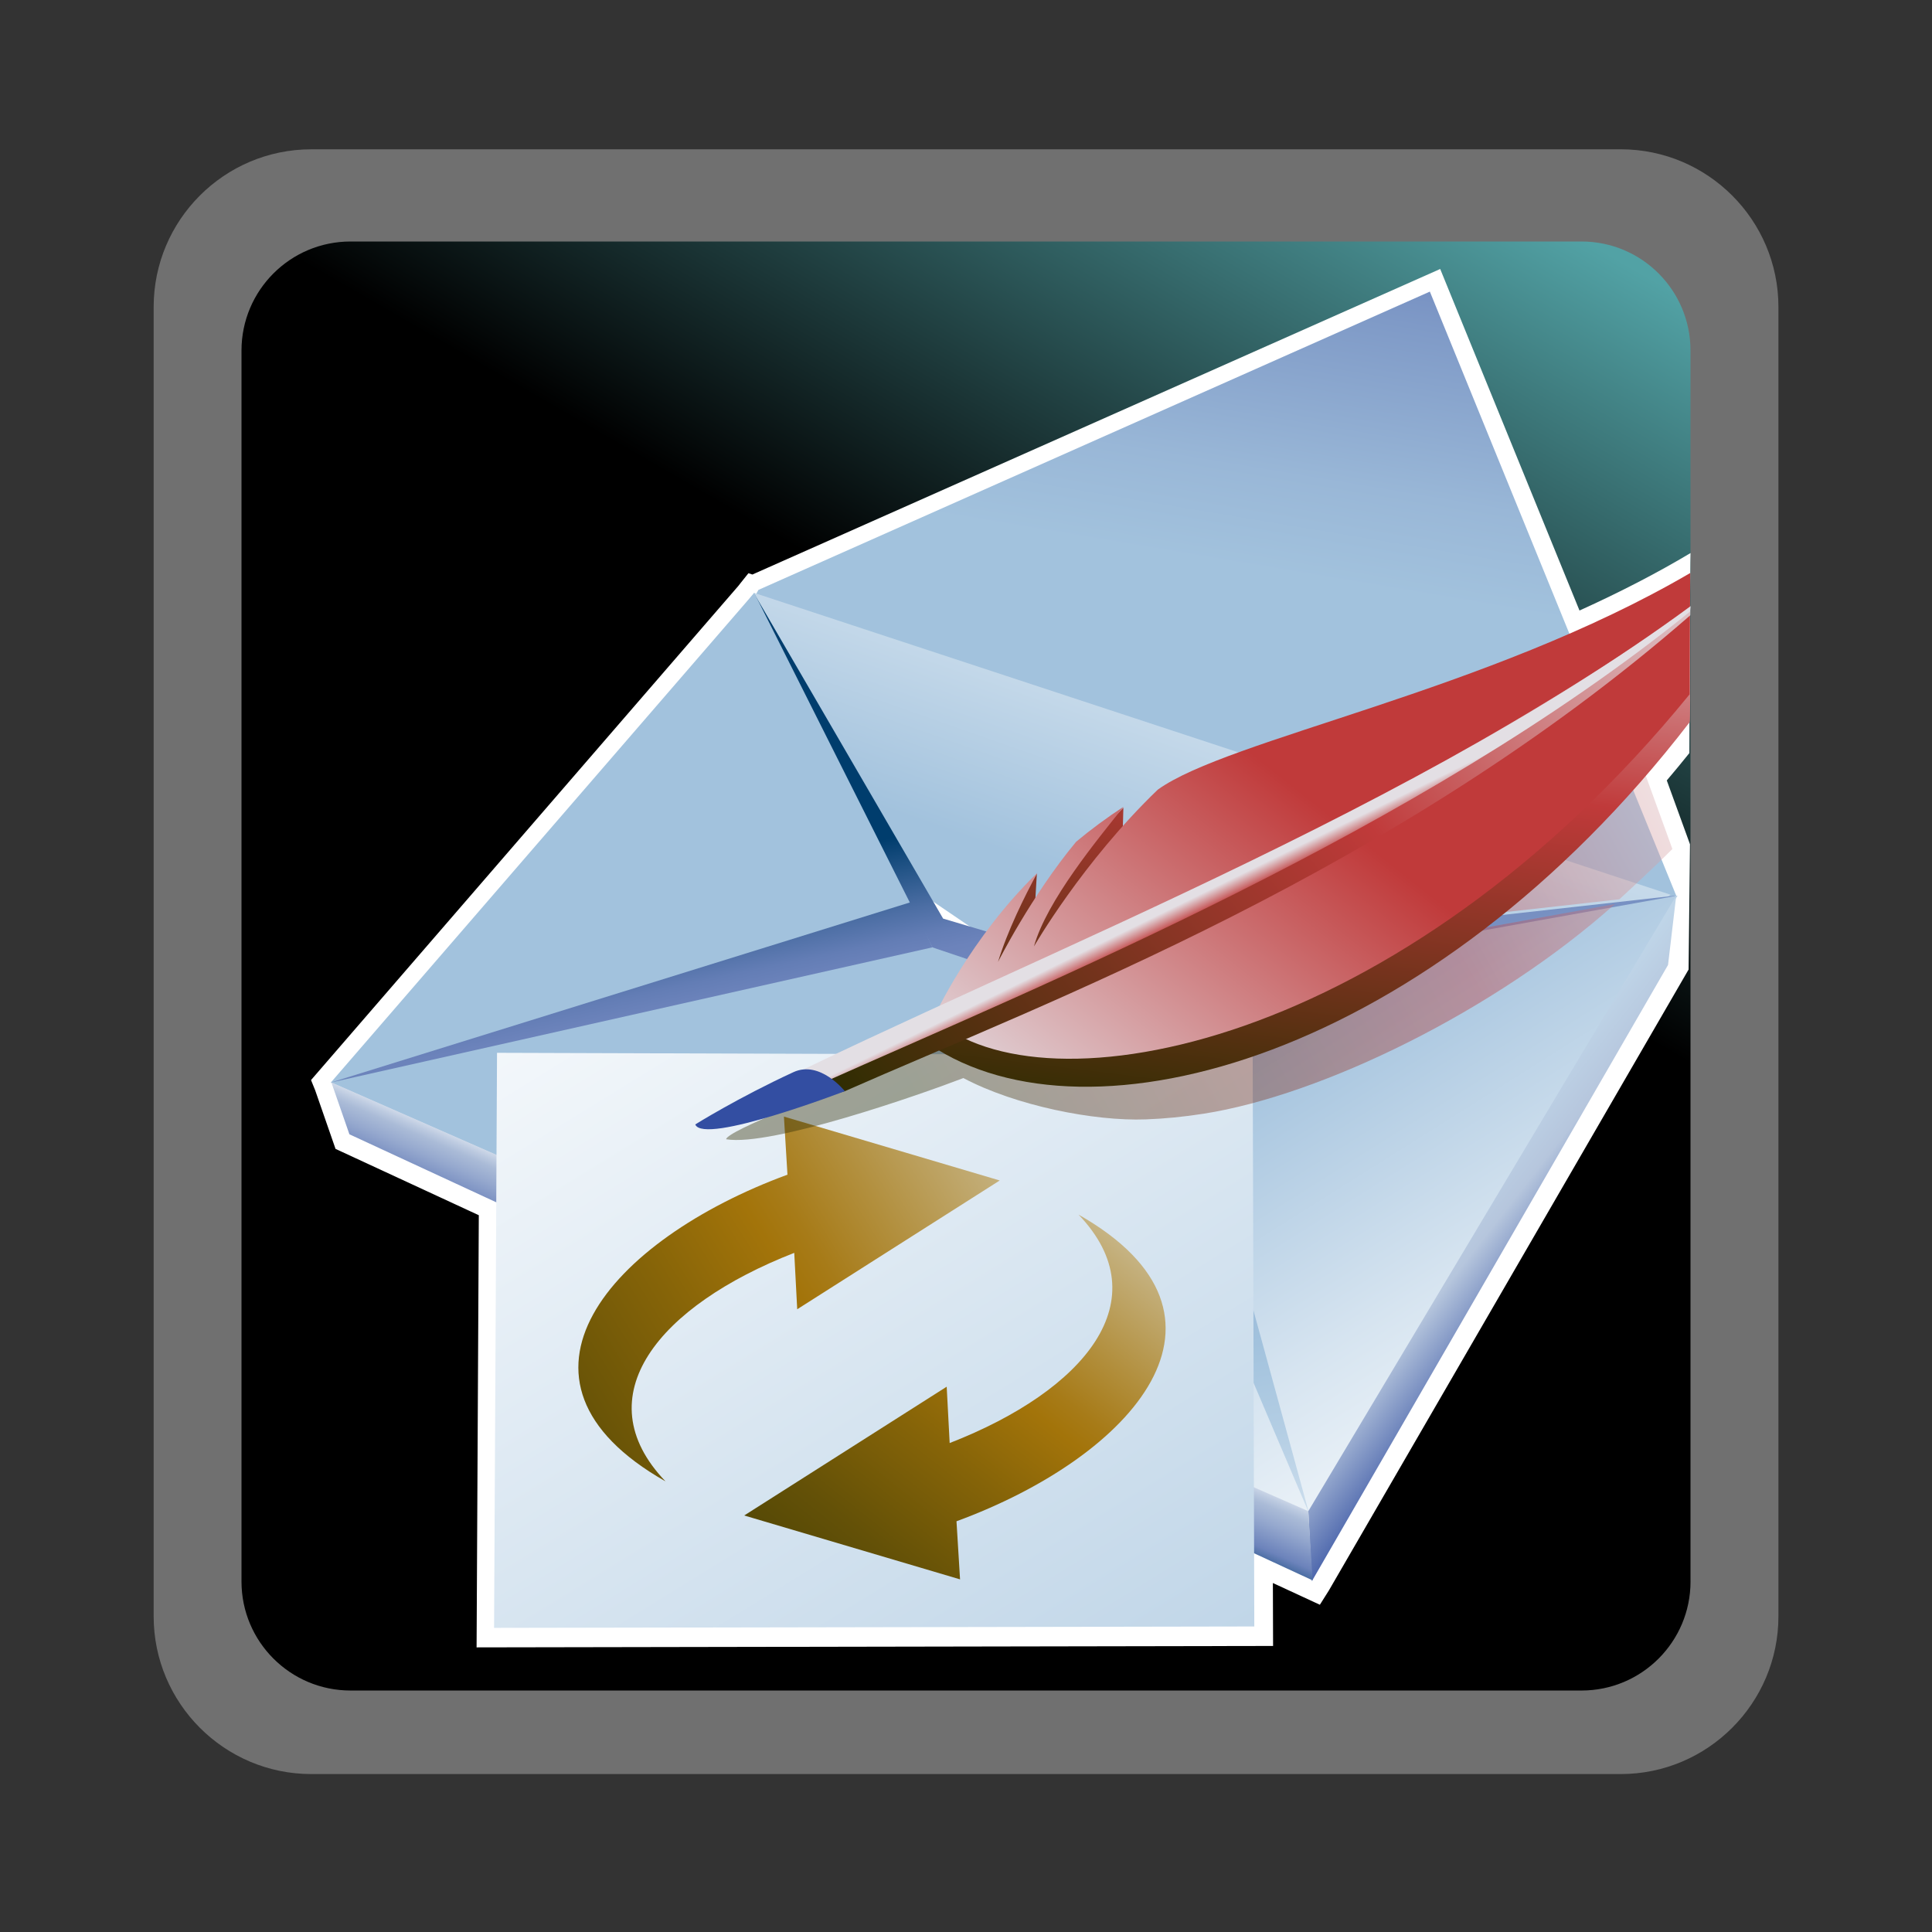 <?xml version="1.0" encoding="UTF-8"?>
<svg xmlns="http://www.w3.org/2000/svg" xmlns:xlink="http://www.w3.org/1999/xlink" contentScriptType="text/ecmascript" width="88" baseProfile="tiny" zoomAndPan="magnify" contentStyleType="text/css" viewBox="-20.063 -10.063 88 88" height="88" preserveAspectRatio="xMidYMid meet" version="1.1">
    <rect x="-20.063" y="-10.063" width="88" height="88" fill="#333333" stroke="none"/>
    <rect x="-20.063" width="88" fill="none" y="-10.063" height="88"/>
    <path fill="#ffffff" d="M -5.885 -3.262 C -9.844 -3.262 -13.064 -0.041 -13.064 3.918 L -13.064 63.56 C -13.064 67.517 -9.844 70.743 -5.885 70.743 L 53.761 70.743 C 57.718 70.743 60.942 67.517 60.942 63.56 L 60.942 3.917 C 60.942 -0.042 57.718 -3.263 53.761 -3.263 L -5.885 -3.263 L -5.885 -3.262 z " fill-opacity="0.3"/>
    <linearGradient x1="-2776.473" gradientTransform="matrix(1 0 0 1 2778.779 -2261.04)" y1="2332.441" x2="-2733.211" gradientUnits="userSpaceOnUse" y2="2257.508" xlink:type="simple" xlink:actuate="onLoad" id="XMLID_19_" xlink:show="other">
        <stop stop-color="#000000" offset="0"/>
        <stop stop-color="#000000" offset="0.646"/>
        <stop stop-color="#52a2a5" offset="0.994"/>
        <stop stop-color="#52a2a5" offset="1"/>
    </linearGradient>
    <path fill="url(#XMLID_19_)" d="M 56.938 61.975 C 56.938 64.715 54.715 66.938 51.975 66.938 L -4.098 66.938 C -6.838 66.938 -9.063 64.715 -9.063 61.975 L -9.063 5.903 C -9.063 3.16 -6.838 0.937 -4.098 0.937 L 51.974 0.937 C 54.715 0.937 56.937 3.16 56.937 5.903 L 56.937 61.975 z "/>
    <path fill="#ffffff" d="M 14.207 16.106 C 14.128 16.081 14.027 16.047 14.027 16.047 L 13.663 16.502 L 13.575 16.616 L -5.896 39.132 L -5.708 39.595 L -4.78 42.267 C -4.78 42.267 0.921 44.907 1.746 45.289 C 1.742 46.288 1.645 64.973 1.645 64.973 L 37.924 64.908 C 37.924 64.908 37.919 63.011 37.915 62.041 C 38.636 62.375 40.055 63.031 40.055 63.031 L 40.464 62.383 L 56.85 34.097 L 56.914 28.393 C 56.914 28.393 56.097 26.14 55.857 25.484 C 56.205 25.075 56.547 24.66 56.885 24.239 C 56.885 24.203 56.919 15.127 56.939 15.127 C 55.42 16.035 53.736 16.906 51.881 17.746 C 51.287 16.29 45.536 2.189 45.536 2.189 C 45.536 2.189 14.264 16.082 14.207 16.106 z "/>
    <g>
        <linearGradient x1="-832.471" gradientTransform="matrix(2.279 0 0 -2.279 1936.172 2880.721)" y1="1264.515" x2="-833.703" gradientUnits="userSpaceOnUse" y2="1257.135" xlink:type="simple" xlink:actuate="onLoad" id="XMLID_20_" xlink:show="other">
            <stop stop-color="#6c83bb" offset="0"/>
            <stop stop-color="#7f9ac7" offset="0.29"/>
            <stop stop-color="#99b7d7" offset="0.74"/>
            <stop stop-color="#a2c2dd" offset="1"/>
        </linearGradient>
        <polygon fill="url(#XMLID_20_)" points="45.065,3.219 14.482,16.806 12.248,20.81 54.744,33.035 56.287,30.732  "/>
        <linearGradient x1="-832.604" gradientTransform="matrix(2.279 0 0 -2.279 1936.172 2880.721)" y1="1259.108" x2="-835.636" gradientUnits="userSpaceOnUse" y2="1250.487" xlink:type="simple" xlink:actuate="onLoad" id="XMLID_21_" xlink:show="other">
            <stop stop-color="#ffffff" offset="0"/>
            <stop stop-color="#a2c2dd" offset="1"/>
        </linearGradient>
        <polygon fill="url(#XMLID_21_)" points="14.283,16.941 56.031,30.69 39.61,42.674 9.959,22.519  "/>
        <linearGradient x1="-830.196" gradientTransform="matrix(2.279 0 0 -2.279 1936.172 2880.721)" y1="1235.104" x2="-833.977" gradientUnits="userSpaceOnUse" y2="1253.078" xlink:type="simple" xlink:actuate="onLoad" id="XMLID_22_" xlink:show="other">
            <stop stop-color="#ffffff" offset="0"/>
            <stop stop-color="#e4edf5" offset="0.1"/>
            <stop stop-color="#b4cee4" offset="0.28"/>
            <stop stop-color="#a2c2dd" offset="0.38"/>
            <stop stop-color="#8eabd1" offset="0.58"/>
            <stop stop-color="#6c83bb" offset="0.87"/>
            <stop stop-color="#637db5" offset="0.89"/>
            <stop stop-color="#4c6ea4" offset="0.92"/>
            <stop stop-color="#265689" offset="0.96"/>
            <stop stop-color="#003d6d" offset="1"/>
        </linearGradient>
        <polygon fill="url(#XMLID_22_)" points="14.311,17.013 22.895,31.778 29.446,33.727 56.265,30.73 19.866,44.322  "/>
        <linearGradient x1="-829.947" gradientTransform="matrix(2.279 0 0 -2.279 1936.172 2880.721)" y1="1235.422" x2="-836.234" gradientUnits="userSpaceOnUse" y2="1245.399" xlink:type="simple" xlink:actuate="onLoad" id="XMLID_23_" xlink:show="other">
            <stop stop-color="#ffffff" offset="0"/>
            <stop stop-color="#f4f8fb" offset="0.19"/>
            <stop stop-color="#d6e4f0" offset="0.52"/>
            <stop stop-color="#a7c5df" offset="0.96"/>
            <stop stop-color="#a2c2dd" offset="1"/>
        </linearGradient>
        <polygon fill="url(#XMLID_23_)" points="-4.995,39.245 14.292,16.942 22.405,33.088 29.626,35.521 56.347,30.73 39.568,58.804  "/>
        <linearGradient x1="-842.412" gradientTransform="matrix(2.279 0 0 -2.279 1936.172 2880.721)" y1="1232.538" x2="-846.192" gradientUnits="userSpaceOnUse" y2="1250.507" xlink:type="simple" xlink:actuate="onLoad" id="XMLID_24_" xlink:show="other">
            <stop stop-color="#ffffff" offset="0"/>
            <stop stop-color="#e4edf5" offset="0.1"/>
            <stop stop-color="#b4cee4" offset="0.28"/>
            <stop stop-color="#a2c2dd" offset="0.38"/>
            <stop stop-color="#8eabd1" offset="0.58"/>
            <stop stop-color="#6c83bb" offset="0.87"/>
            <stop stop-color="#637db5" offset="0.89"/>
            <stop stop-color="#4c6ea4" offset="0.92"/>
            <stop stop-color="#265689" offset="0.96"/>
            <stop stop-color="#003d6d" offset="1"/>
        </linearGradient>
        <polygon fill="url(#XMLID_24_)" points="-4.995,39.245 21.447,31.022 22.405,33.088  "/>
        <linearGradient x1="-832.509" gradientTransform="matrix(2.279 0 0 -2.279 1936.172 2880.721)" y1="1234.618" x2="-836.289" gradientUnits="userSpaceOnUse" y2="1252.591" xlink:type="simple" xlink:actuate="onLoad" id="XMLID_25_" xlink:show="other">
            <stop stop-color="#ffffff" offset="0"/>
            <stop stop-color="#e4edf5" offset="0.1"/>
            <stop stop-color="#b4cee4" offset="0.28"/>
            <stop stop-color="#a2c2dd" offset="0.38"/>
            <stop stop-color="#8eabd1" offset="0.58"/>
            <stop stop-color="#6c83bb" offset="0.87"/>
            <stop stop-color="#637db5" offset="0.89"/>
            <stop stop-color="#4c6ea4" offset="0.92"/>
            <stop stop-color="#265689" offset="0.96"/>
            <stop stop-color="#003d6d" offset="1"/>
        </linearGradient>
        <polygon fill="url(#XMLID_25_)" points="39.561,58.856 33.004,34.938 29.626,35.521  "/>
        <linearGradient x1="-829.524" gradientTransform="matrix(2.279 0 0 -2.279 1936.172 2880.721)" y1="1244.43" x2="-826.689" gradientUnits="userSpaceOnUse" y2="1242.22" xlink:type="simple" xlink:actuate="onLoad" id="XMLID_26_" xlink:show="other">
            <stop stop-color="#bfd5e8" offset="0"/>
            <stop stop-color="#b6c6dd" offset="0.3"/>
            <stop stop-color="#3f5aa6" offset="0.78"/>
            <stop stop-color="#003d6d" offset="1"/>
        </linearGradient>
        <polygon fill="url(#XMLID_26_)" points="56.287,30.732 39.529,58.768 39.69,61.959 55.914,33.889  "/>
        <linearGradient x1="-841.475" gradientTransform="matrix(2.279 0 0 -2.279 1936.172 2880.721)" y1="1242.633" x2="-842.297" gradientUnits="userSpaceOnUse" y2="1240.75" xlink:type="simple" xlink:actuate="onLoad" id="XMLID_27_" xlink:show="other">
            <stop stop-color="#ffffff" offset="0"/>
            <stop stop-color="#ecf0f6" offset="0.05"/>
            <stop stop-color="#bccae0" offset="0.2"/>
            <stop stop-color="#aabbd7" offset="0.27"/>
            <stop stop-color="#95a8ce" offset="0.42"/>
            <stop stop-color="#6c83bb" offset="0.67"/>
            <stop stop-color="#003d6d" offset="0.96"/>
            <stop stop-color="#003d6d" offset="1"/>
        </linearGradient>
        <polygon fill="url(#XMLID_27_)" points="39.529,58.768 -4.97,39.237 -4.148,41.602 39.723,61.92  "/>
        <linearGradient x1="-847.788" gradientTransform="matrix(2.279 0 0 -2.279 1936.172 2880.721)" y1="1252.788" x2="-830.669" gradientUnits="userSpaceOnUse" y2="1225.018" xlink:type="simple" xlink:actuate="onLoad" id="XMLID_28_" xlink:show="other">
            <stop stop-color="#ffffff" offset="0"/>
            <stop stop-color="#a2c2dd" offset="1"/>
        </linearGradient>
        <polygon fill="url(#XMLID_28_)" points="2.576,37.891 2.441,64.084 37.069,64.021 36.995,38.002  "/>
        <linearGradient x1="-834.366" gradientTransform="matrix(2.279 0 0 -2.279 1936.172 2880.721)" y1="1245.63" x2="-843.297" gradientUnits="userSpaceOnUse" y2="1234.398" xlink:type="simple" xlink:actuate="onLoad" id="XMLID_29_" xlink:show="other">
            <stop stop-color="#e6eef4" offset="0"/>
            <stop stop-color="#dad9cb" offset="0.06"/>
            <stop stop-color="#c3ae79" offset="0.2"/>
            <stop stop-color="#b28f3d" offset="0.32"/>
            <stop stop-color="#a77b18" offset="0.4"/>
            <stop stop-color="#a3740a" offset="0.44"/>
            <stop stop-color="#866408" offset="0.56"/>
            <stop stop-color="#645107" offset="0.72"/>
            <stop stop-color="#4f4505" offset="0.85"/>
            <stop stop-color="#474105" offset="0.94"/>
            <stop stop-color="#474105" offset="1"/>
        </linearGradient>
        <path fill="url(#XMLID_29_)" d="M 29.062 45.26 C 37.188 49.873 31.574 56.264 23.504 59.229 L 23.666 61.875 L 13.835 58.965 L 23.058 53.099 L 23.193 55.666 C 29.363 53.265 32.777 49.139 29.062 45.26 z "/>
        <linearGradient x1="-835.723" gradientTransform="matrix(2.279 0 0 -2.279 1936.172 2880.721)" y1="1247.398" x2="-851.573" gradientUnits="userSpaceOnUse" y2="1237.554" xlink:type="simple" xlink:actuate="onLoad" id="XMLID_30_" xlink:show="other">
            <stop stop-color="#e6eef4" offset="0"/>
            <stop stop-color="#dad9cb" offset="0.06"/>
            <stop stop-color="#c3ae79" offset="0.2"/>
            <stop stop-color="#b28f3d" offset="0.32"/>
            <stop stop-color="#a77b18" offset="0.4"/>
            <stop stop-color="#a3740a" offset="0.44"/>
            <stop stop-color="#866408" offset="0.56"/>
            <stop stop-color="#645107" offset="0.72"/>
            <stop stop-color="#4f4505" offset="0.85"/>
            <stop stop-color="#474105" offset="0.94"/>
            <stop stop-color="#474105" offset="1"/>
        </linearGradient>
        <path fill="url(#XMLID_30_)" d="M 10.248 57.41 C 2.122 52.797 7.736 46.405 15.805 43.442 L 15.644 40.796 L 25.474 43.706 L 16.249 49.572 L 16.114 47.003 C 9.948 49.408 6.536 53.532 10.248 57.41 z "/>
        <linearGradient x1="-822.759" gradientTransform="matrix(2.279 0 0 -2.279 1936.172 2880.721)" y1="1254.423" x2="-840.067" gradientUnits="userSpaceOnUse" y2="1244.906" xlink:type="simple" xlink:actuate="onLoad" id="XMLID_31_" xlink:show="other">
            <stop stop-color="#e6eef4" offset="0"/>
            <stop stop-color="#c03a3a" offset="0.44"/>
            <stop stop-color="#302d02" offset="0.94"/>
            <stop stop-color="#302d02" offset="1"/>
        </linearGradient>
        <path fill="url(#XMLID_31_)" d="M 29.593 33.594 L 53.696 30.9 C 53.696 30.9 55.314 29.417 56.112 28.607 L 54.507 24.183 L 56.559 20.263 L 29.593 33.594 z " fill-opacity="0.4"/>
        <linearGradient x1="-821.439" gradientTransform="matrix(2.279 0 0 -2.279 1936.172 2880.721)" y1="1255.086" x2="-840.498" gradientUnits="userSpaceOnUse" y2="1244.607" xlink:type="simple" xlink:actuate="onLoad" id="XMLID_32_" xlink:show="other">
            <stop stop-color="#e6eef4" offset="0"/>
            <stop stop-color="#c03a3a" offset="0.44"/>
            <stop stop-color="#302d02" offset="0.94"/>
            <stop stop-color="#302d02" offset="1"/>
        </linearGradient>
        <path fill="url(#XMLID_32_)" d="M 33.161 34.808 L 30.508 35.267 L 30.432 35.005 C 30.432 35.005 13.163 41.043 13.009 41.828 C 15.057 42.176 21.916 39.775 23.817 39.041 C 26.199 40.303 29.783 41.013 32.13 40.923 C 32.981 40.893 33.865 40.806 34.766 40.664 C 40.106 39.831 48.025 35.997 53.495 31.115 L 33.161 34.808 z " fill-opacity="0.4"/>
        <linearGradient x1="-831.05" gradientTransform="matrix(2.279 0 0 -2.279 1936.172 2880.721)" y1="1259.386" x2="-832.839" gradientUnits="userSpaceOnUse" y2="1244.843" xlink:type="simple" xlink:actuate="onLoad" id="XMLID_33_" xlink:show="other">
            <stop stop-color="#e6eef4" offset="0"/>
            <stop stop-color="#c03a3a" offset="0.44"/>
            <stop stop-color="#302d02" offset="0.94"/>
            <stop stop-color="#302d02" offset="1"/>
        </linearGradient>
        <path fill="url(#XMLID_33_)" d="M 56.917 16.482 C 46.863 22.5 31.072 27.922 31.072 27.922 L 31.106 26.728 L 27.096 30.885 L 27.165 29.73 L 22.295 37.522 C 29.503 42.393 45.108 38.143 56.9 22.829 C 56.956 22.773 56.885 16.482 56.917 16.482 z "/>
        <linearGradient x1="-837.305" gradientTransform="matrix(2.279 0 0 -2.279 1936.172 2880.721)" y1="1244.855" x2="-831.623" gradientUnits="userSpaceOnUse" y2="1252.012" xlink:type="simple" xlink:actuate="onLoad" id="XMLID_34_" xlink:show="other">
            <stop stop-color="#e3dfe4" offset="0"/>
            <stop stop-color="#c03a3a" offset="1"/>
        </linearGradient>
        <path fill="url(#XMLID_34_)" d="M 56.894 21.565 C 56.886 21.558 56.927 16.094 56.927 16.035 C 47.69 21.44 35.867 23.592 32.671 25.906 C 29.243 29.202 27.032 33.046 27.032 33.046 C 27.618 30.954 29.934 28.168 31.116 26.68 C 30.341 27.188 29.62 27.721 28.952 28.279 C 26.897 30.758 25.395 33.752 25.395 33.752 C 25.824 32.342 26.595 30.783 27.186 29.695 C 24.148 32.633 22.44 36.292 22.472 36.326 C 27.457 40.736 43.728 37.722 56.894 21.565 z "/>
        <linearGradient x1="-823.801" gradientTransform="matrix(2.279 0 0 -2.279 1936.172 2880.721)" y1="1259.245" x2="-841.971" gradientUnits="userSpaceOnUse" y2="1244.901" xlink:type="simple" xlink:actuate="onLoad" id="XMLID_35_" xlink:show="other">
            <stop stop-color="#e6eef4" offset="0"/>
            <stop stop-color="#c03a3a" offset="0.44"/>
            <stop stop-color="#302d02" offset="0.94"/>
            <stop stop-color="#302d02" offset="1"/>
        </linearGradient>
        <path fill="url(#XMLID_35_)" d="M 56.913 17.975 C 43.5 29.657 27.533 35.619 18.418 39.639 L 11.954 41.299 C 11.954 41.299 43.249 27.578 56.926 17.6 C 56.921 17.595 56.953 18.015 56.913 17.975 z "/>
        <linearGradient x1="-834.138" gradientTransform="matrix(2.279 0 0 -2.279 1936.172 2880.721)" y1="1250.691" x2="-833.978" gradientUnits="userSpaceOnUse" y2="1250.365" xlink:type="simple" xlink:actuate="onLoad" id="XMLID_36_" xlink:show="other">
            <stop stop-color="#e3dfe4" offset="0"/>
            <stop stop-color="#c03a3a" offset="1"/>
        </linearGradient>
        <path fill="url(#XMLID_36_)" d="M 56.916 17.793 C 44.538 27.803 27.489 34.76 17.282 39.314 C 15.507 39.982 13.768 40.553 12.144 40.861 C 23.787 34.681 43.358 27.544 56.946 17.543 C 56.939 17.549 56.921 17.798 56.916 17.793 z "/>
        <path fill="#334ea2" d="M 16.075 38.773 C 17.285 38.212 18.418 39.638 18.418 39.638 C 18.418 39.638 11.983 42.109 11.605 41.154 C 11.603 41.154 13.577 39.924 16.075 38.773 z "/>
    </g>
</svg>
